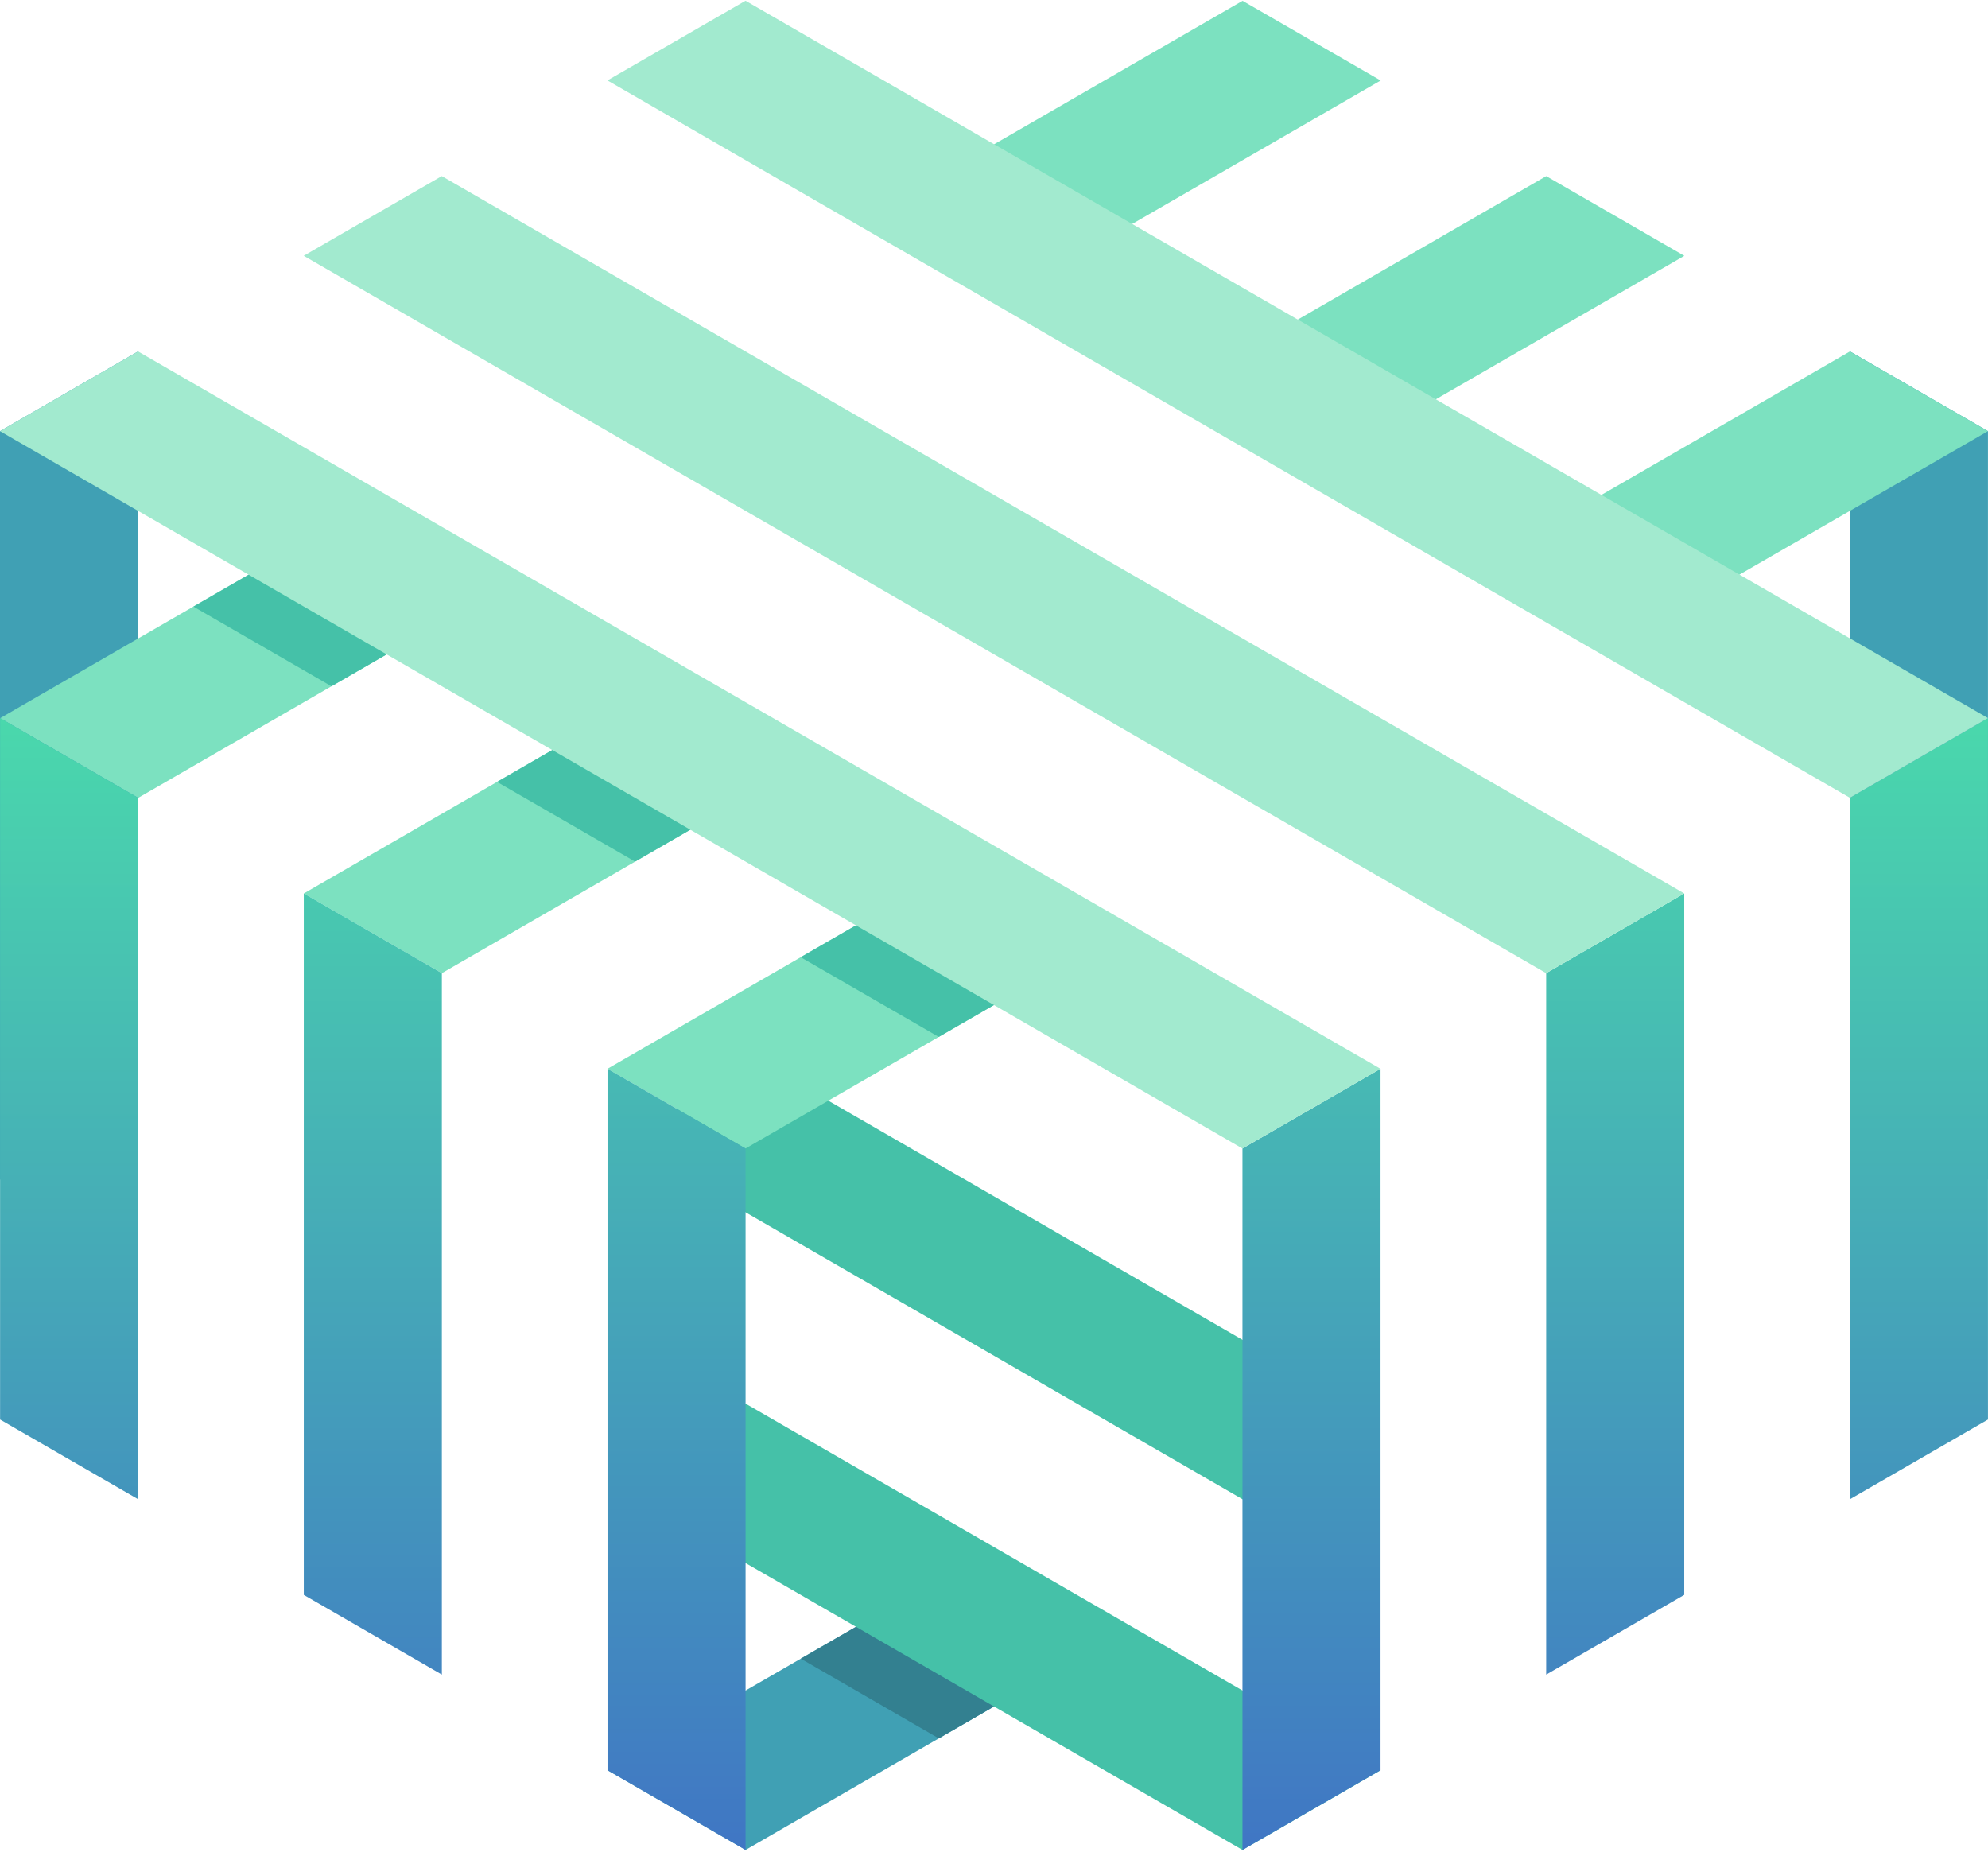 <svg viewBox="0 0 256 239" xmlns="http://www.w3.org/2000/svg" preserveAspectRatio="xMidYMid">
    <defs>
        <linearGradient x1="50%" y1="0%" x2="50%" y2="100%" id="a">
            <stop stop-color="#4AD8AC" offset="0%"/>
            <stop stop-color="#4076C4" offset="100%"/>
        </linearGradient>
    </defs>
    <path fill="#40A0B4" d="M238.218 141.656l17.777 10.263v-96.4l-17.777-10.267zM0 55.52v96.405l17.778-10.268V45.255zM78.232 227.958l17.778 10.263 42.329-24.439-17.778-10.263z"/>
    <path fill="#338090" d="M103.118 213.59l17.777 10.265 17.444-10.073-17.778-10.263z"/>
    <g fill="#45C1A8">
        <path d="M168.884 198.188V177.66l-76.546-44.195-5.226 3.017.009.005v14.494zM87.12 196.144L160 238.222l17.781-10.263-90.661-52.345z"/>
    </g>
    <g fill="#7CE1C0">
        <path d="M194.712 70.374l17.776 10.263 43.508-25.118-17.782-10.261zM136.99 124.229l-17.778-10.263-40.988 23.666L96 147.895zM216.893 32.943L199.11 22.679 155.61 47.798l17.778 10.265zM97.888 101.653L80.11 91.39 39.12 115.055 56.9 125.318zM116.507 25.222l17.778 10.263 43.506-25.118L160.009.104zM.02 92.478l17.777 10.263 40.988-23.664-17.777-10.265z"/>
    </g>
    <g transform="translate(0 92.444)" fill="url(#a)">
        <path d="M238.218 10.29v90.327l17.777-10.265V.027zM216.884 112.933V22.607L199.106 32.87v90.328zM159.994 55.451v90.327l17.78-10.264V45.186zM78.232 135.514l17.778 10.263V55.453L78.232 45.187zM56.899 32.871v90.326L39.12 112.934V22.607zM.01 90.352l17.777 10.263V10.29L.01.025z"/>
    </g>
    <g fill="#45C1A8">
        <path d="M103.108 123.263l17.778 10.263 16.105-9.297-17.778-10.263zM24.904 78.11l17.778 10.264 16.103-9.298-17.776-10.263zM64.006 100.687l17.778 10.263 16.103-9.298L80.11 91.39z"/>
    </g>
    <g fill="#A2EACF">
        <path d="M96.002.094l-17.78 10.263 159.993 92.375 17.78-10.263zM56.89 22.676L39.111 32.939l159.99 92.375 17.782-10.263zM0 55.52l159.991 92.375 17.781-10.263L17.778 45.257z"/>
    </g>
</svg>
